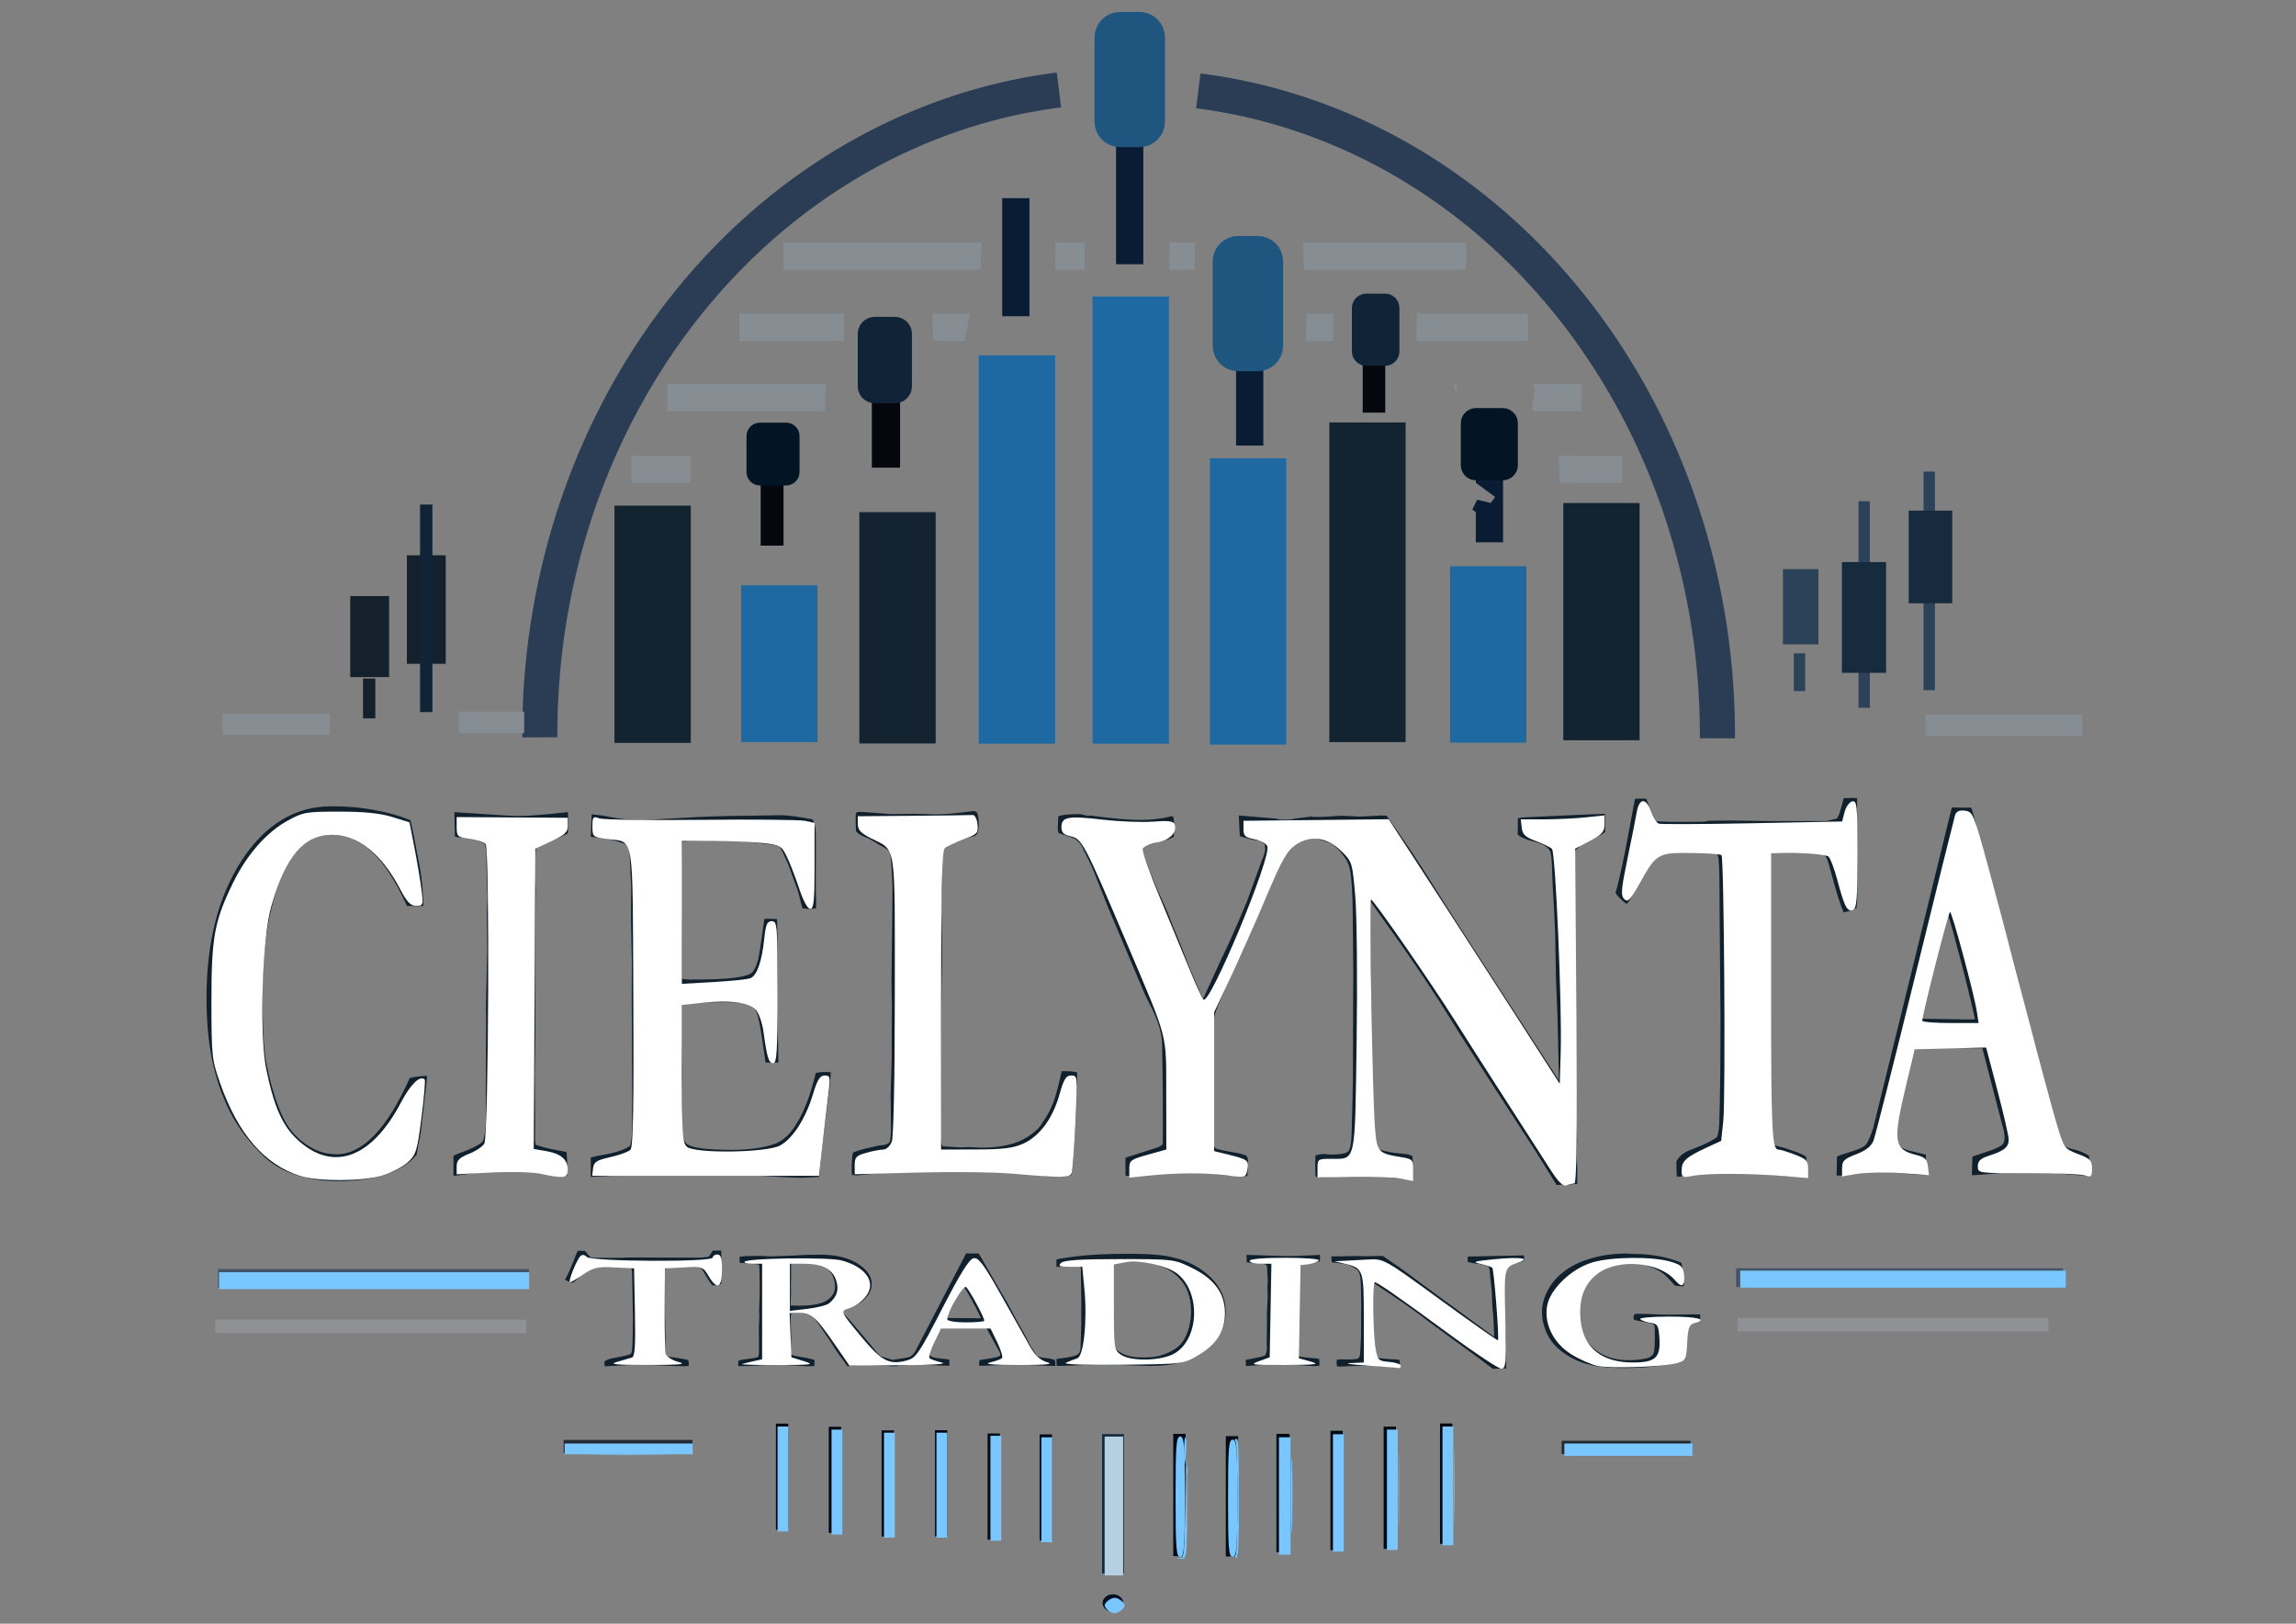 <?xml version="1.0" encoding="UTF-8" standalone="no"?>
<!-- Created with Inkscape (http://www.inkscape.org/) -->

<svg
   width="297mm"
   height="210mm"
   viewBox="0 0 297 210"
   version="1.1"
   id="svg1"
   sodipodi:docname="logofajne123.svg"
   xml:space="preserve"
   inkscape:version="1.3.2 (091e20e, 2023-11-25, custom)"
   xmlns:inkscape="http://www.inkscape.org/namespaces/inkscape"
   xmlns:sodipodi="http://sodipodi.sourceforge.net/DTD/sodipodi-0.dtd"
   xmlns="http://www.w3.org/2000/svg"
   xmlns:svg="http://www.w3.org/2000/svg"><rect x="0" y="0" width="297" height="210" fill="#808080" stroke="none"/><sodipodi:namedview
     id="namedview1"
     pagecolor="#ffffff"
     bordercolor="#000000"
     borderopacity="0.25"
     inkscape:showpageshadow="2"
     inkscape:pageopacity="0.0"
     inkscape:pagecheckerboard="0"
     inkscape:deskcolor="#d1d1d1"
     inkscape:document-units="mm"
     inkscape:lockguides="false"
     showguides="true"
     inkscape:zoom="0.93895903"
     inkscape:cx="523.98452"
     inkscape:cy="544.7522"
     inkscape:window-width="1366"
     inkscape:window-height="705"
     inkscape:window-x="-8"
     inkscape:window-y="-8"
     inkscape:window-maximized="1"
     inkscape:current-layer="svg1" /><defs
     id="defs1"><rect
       x="28.755"
       y="385.533"
       width="747.636"
       height="168.271"
       id="rect61" /></defs><g
     id="layer1"
     style="display:inline" /><g
     id="layer2"
     style="display:inline" /><g
     id="g1"
     transform="matrix(1.093,0,0,1.093,19.624,-21.016)"><path
       id="rect60-7-2"
       style="display:inline;fill:#868d93;stroke:#102337;stroke-width:0"
       d="m 209.954,103.789 h 18.518 v 2.537 h -18.518 z" /><path
       style="display:inline;fill:#0000ff;fill-opacity:0;stroke:#2b3d55;stroke-width:4.156;stroke-linejoin:miter;stroke-dasharray:none;stroke-opacity:1"
       id="path7"
       d="M 45.932,106.479 A 76.748,69.296 90 0 1 107.372,29.872" /><path
       id="rect9-7-7"
       style="display:inline;fill:#20557f;fill-opacity:1;stroke:#0a1c34;stroke-width:3.07;stroke-linejoin:miter;stroke-dasharray:none;stroke-opacity:1"
       d="m 129.869,59.513 v 4.621 c 0.052,0.038 0.105,0.077 0.157,0.115 v -4.736 z m 0,8.086 v 2.815 h 0.157 v -2.697 c -0.052,-0.039 -0.104,-0.079 -0.157,-0.118 z" /><path
       id="rect9-7-7-6-0"
       style="display:inline;fill:#031425;fill-opacity:1;stroke:#04070d;stroke-width:2.413;stroke-linejoin:miter;stroke-dasharray:none;stroke-opacity:1"
       d="m 144.528,62.689 v 1.762 c 0.085,0.014 0.169,0.029 0.253,0.044 v -1.806 z m 0,3.084 v 1.074 h 0.253 v -1.029 c -0.085,-0.015 -0.169,-0.03 -0.253,-0.045 z" /><path
       id="rect12-9"
       style="display:inline;fill:#1e69a2;stroke:#1e69a2;stroke-width:2.905"
       d="m 126.698,74.913 h 6.126 v 30.972 h -6.126 z" /><path
       id="rect60-7"
       style="display:inline;fill:#868d93;stroke:#102337;stroke-width:0"
       d="m 36.33,103.438 h 7.753 v 2.537 h -7.753 z" /><path
       style="display:inline;fill:#0000ff;fill-opacity:0;stroke:#2b3d55;stroke-width:4.156;stroke-linejoin:miter;stroke-dasharray:none;stroke-opacity:1"
       id="path7-1"
       d="M 185.302,106.588 A 69.296,76.748 1.4036832e-6 0 0 123.862,29.981" /><path
       id="rect8-5"
       style="display:inline;fill:#1f567f;stroke:#1f567f;stroke-width:3.392"
       d="m 128.576,48.849 h 2.316 c 0.728,0 1.314,0.586 1.314,1.314 v 9.978 c 0,0.728 -0.586,1.314 -1.314,1.314 h -2.316 c -0.728,0 -1.314,-0.586 -1.314,-1.314 v -9.978 c 0,-0.728 0.586,-1.314 1.314,-1.314 z" /><path
       id="rect9"
       style="display:inline;fill:#20557f;fill-opacity:1;stroke:#0a1c34;stroke-width:3.101;stroke-linejoin:miter;stroke-dasharray:none;stroke-opacity:1"
       d="m 115.679,35.118 v 5.861 c 0.042,0.048 0.084,0.097 0.126,0.146 v -6.007 z m 0,10.256 v 3.57 h 0.126 v -3.42 c -0.042,-0.049 -0.084,-0.1 -0.126,-0.15 z" /><path
       id="rect9-7"
       style="display:inline;fill:#20557f;fill-opacity:1;stroke:#0a1c34;stroke-width:3.07;stroke-linejoin:miter;stroke-dasharray:none;stroke-opacity:1"
       d="m 102.191,44.209 v 4.621 c 0.052,0.038 0.105,0.077 0.157,0.115 v -4.736 z m 0,8.086 v 2.815 h 0.157 v -2.697 c -0.052,-0.039 -0.104,-0.079 -0.157,-0.118 z" /><path
       id="rect8"
       style="display:inline;fill:#1f567f;stroke:#1f567f;stroke-width:3.392"
       d="m 114.594,22.337 h 2.316 c 0.728,0 1.314,0.586 1.314,1.314 v 9.978 c 0,0.728 -0.586,1.314 -1.314,1.314 h -2.316 c -0.728,0 -1.314,-0.586 -1.314,-1.314 v -9.978 c 0,-0.728 0.586,-1.314 1.314,-1.314 z" /><path
       id="rect9-7-7-6-0-2"
       style="display:inline;fill:#031425;fill-opacity:1;stroke:#04070d;stroke-width:3.039;stroke-linejoin:miter;stroke-dasharray:none;stroke-opacity:1"
       d="m 86.746,67.497 v 2.353 c 0.101,0.019 0.201,0.039 0.301,0.059 V 67.497 Z m 0,4.117 v 1.433 h 0.301 v -1.373 c -0.101,-0.02 -0.201,-0.04 -0.301,-0.06 z" /><path
       id="rect12-1"
       style="display:inline;fill:#132330;stroke:#132330;stroke-width:2.65"
       d="M 85.072,81.152 H 91.454 V 105.878 H 85.072 Z" /><path
       id="rect12-35"
       style="display:inline;fill:#132330;stroke:#132330;stroke-width:3.044"
       d="m 140.89,70.737 h 5.988 v 34.781 h -5.988 z" /><path
       id="rect12-6"
       style="display:inline;fill:#1e69a2;stroke:#1e69a2;stroke-width:2.347"
       d="m 154.832,87.405 h 6.684 v 18.527 h -6.684 z" /><path
       id="rect10"
       style="display:inline;fill:#1e69a2;stroke:#1e69a2;stroke-width:3.209"
       d="m 112.957,55.915 h 5.823 v 49.709 h -5.823 z" /><path
       id="rect12"
       style="display:inline;fill:#1e69a2;stroke:#1e69a2;stroke-width:3.298"
       d="m 99.533,62.925 h 5.733 v 42.654 h -5.733 z" /><path
       id="rect12-2"
       style="display:inline;fill:#132330;stroke:#132330;stroke-width:2.679"
       d="m 168.399,80.091 h 6.353 v 25.394 h -6.353 z" /><path
       id="rect57-4-9-5"
       style="display:inline;fill:#14202c;stroke:#102337;stroke-width:0"
       d="m 30.2,84.936 h 4.598 v 12.84 h -4.598 z" /><path
       id="rect57-4-9-5-9-3"
       style="display:inline;fill:#2c4259;stroke:#102337;stroke-width:0"
       d="m 209.697,75.025 h 1.346 v 25.873 h -1.346 z" /><path
       id="rect9-7-7-6"
       style="display:inline;fill:#20557f;fill-opacity:1;stroke:#0a1c34;stroke-width:3.07;stroke-linejoin:miter;stroke-dasharray:none;stroke-opacity:1"
       d="m 158.243,70.963 v 4.621 c 0.052,0.038 0.105,0.077 0.157,0.115 v -4.736 z m 0,8.086 v 2.815 h 0.157 V 79.168 c -0.052,-0.039 -0.104,-0.079 -0.157,-0.118 z" /><path
       id="rect8-5-4-4-6"
       style="display:inline;fill:#102337;stroke:#102337;stroke-width:2.406"
       d="m 85.578,57.921 h 2.377 c 0.451,0 0.815,0.363 0.815,0.815 v 6.191 c 0,0.451 -0.363,0.815 -0.815,0.815 h -2.377 c -0.451,0 -0.815,-0.363 -0.815,-0.815 v -6.191 c 0,-0.451 0.363,-0.815 0.815,-0.815 z" /><path
       id="rect9-7-7-6-0-2-3"
       style="display:inline;fill:#031425;fill-opacity:1;stroke:#04070d;stroke-width:2.516;stroke-linejoin:miter;stroke-dasharray:none;stroke-opacity:1"
       d="m 73.329,76.461 v 2.574 c 0.063,0.021 0.126,0.043 0.189,0.064 v -2.638 z m 0,4.505 v 1.568 h 0.189 V 81.031 c -0.063,-0.022 -0.126,-0.044 -0.189,-0.066 z" /><path
       id="rect8-5-4-0"
       style="display:inline;fill:#031425;stroke:#031425;stroke-width:2.05"
       d="m 71.981,70.263 h 3.102 c 0.311,0 0.561,0.25 0.561,0.561 v 4.263 c 0,0.311 -0.25,0.561 -0.561,0.561 h -3.102 c -0.311,0 -0.561,-0.25 -0.561,-0.561 v -4.263 c 0,-0.311 0.25,-0.561 0.561,-0.561 z" /><path
       id="rect12-3"
       style="display:inline;fill:#1e69a2;stroke:#1e69a2;stroke-width:2.224"
       d="m 70.877,89.601 h 6.808 v 16.329 h -6.808 z" /><path
       id="rect12-7"
       style="display:inline;fill:#132330;stroke:#132330;stroke-width:2.679"
       d="m 56.109,80.403 h 6.353 v 25.394 h -6.353 z" /><path
       id="rect8-5-4"
       style="display:inline;fill:#031425;stroke:#031425;stroke-width:2.276"
       d="m 156.725,68.656 h 3.167 c 0.362,0 0.653,0.291 0.653,0.653 v 4.962 c 0,0.362 -0.291,0.653 -0.653,0.653 h -3.167 c -0.362,0 -0.653,-0.291 -0.653,-0.653 v -4.962 c 0,-0.362 0.291,-0.653 0.653,-0.653 z" /><path
       id="rect57"
       style="display:inline;fill:#102337;stroke:#102337;stroke-width:0"
       d="m 31.761,78.931 h 1.458 v 24.558 h -1.458 z" /><path
       id="rect57-4-9"
       style="display:inline;fill:#14202c;stroke:#102337;stroke-width:0"
       d="m 23.494,89.761 h 4.598 v 9.588 h -4.598 z" /><path
       id="rect57-4-9-5-9-3-9-4"
       style="display:inline;fill:#2c4259;stroke:#102337;stroke-width:0"
       d="m 193.057,86.575 h 4.2 v 8.904 h -4.2 z" /><path
       id="rect8-5-4-4"
       style="display:inline;fill:#102337;stroke:#102337;stroke-width:2.065"
       d="m 143.748,55.004 h 2.213 c 0.374,0 0.675,0.301 0.675,0.675 v 5.129 c 0,0.374 -0.301,0.675 -0.675,0.675 h -2.213 c -0.374,0 -0.675,-0.301 -0.675,-0.675 V 55.679 c 0,-0.374 0.301,-0.675 0.675,-0.675 z" /><path
       id="rect57-4"
       style="display:inline;fill:#14202c;stroke:#102337;stroke-width:0"
       d="m 25.008,99.522 h 1.458 v 4.71 H 25.008 Z" /><path
       id="rect58"
       style="display:inline;fill:#102337;stroke:#102337;stroke-width:0"
       d="m 32.602,95.639 h 0.785 v 0.056 h -0.785 z" /><path
       id="rect60"
       style="display:inline;fill:#868d93;stroke:#102337;stroke-width:0"
       d="M 8.383,103.66 H 21.07 v 2.537 H 8.383 Z" /><path
       id="rect57-4-9-5-9-3-9"
       style="display:inline;fill:#2c4259;stroke:#102337;stroke-width:0"
       d="m 194.34,96.536 h 1.346 v 4.464 h -1.346 z" /><path
       id="path67"
       style="fill:#031024;stroke:#102337;stroke-width:0"
       d="m 113.877,209.945 a 1.222,1.034 0 0 1 -1.331,-0.928 1.222,1.034 0 0 1 1.092,-1.129 1.222,1.034 0 0 1 1.339,0.92 1.222,1.034 0 0 1 -1.082,1.136 z" /><path
       id="rect57-4-9-5-9"
       style="display:inline;fill:#2c4259;stroke:#102337;stroke-width:0"
       d="m 201.994,78.536 h 1.346 v 24.446 h -1.346 z" /><path
       id="rect57-4-9-5-9-3-9-4-8"
       style="display:inline;fill:#172b3f;stroke:#102337;stroke-width:0"
       d="m 200.033,85.737 h 5.231 v 13.107 h -5.231 z" /><path
       id="rect59"
       style="display:inline;fill:#102337;stroke:#102337;stroke-width:0"
       d="m 32.546,94.911 h 0.785 v 0.168 h -0.785 z" /><path
       id="rect66-4-6"
       style="fill:#040914;stroke:#102337;stroke-width:0"
       d="m 152.471,187.669 h 1.458 v 14.241 h -1.458 z" /><path
       id="rect66-4-0"
       style="fill:#040914;stroke:#102337;stroke-width:0"
       d="m 145.799,188.037 h 1.458 v 14.466 h -1.458 z" /><path
       id="rect66-4-9-5"
       style="fill:#040914;stroke:#102337;stroke-width:0"
       d="m 92.7,188.461 h 1.458 v 12.559 h -1.458 z" /><path
       id="rect65-4"
       style="fill:#232a34;stroke:#102337;stroke-width:0"
       d="m 166.865,189.715 h 15.251 v 1.57 h -15.251 z" /><path
       id="rect66-4-9-2"
       style="fill:#040914;stroke:#102337;stroke-width:0"
       d="m 80.129,188.058 h 1.458 v 12.559 h -1.458 z" /><path
       id="rect57-4-9-5-9-3-9-4-8-7"
       style="display:inline;fill:#172b3f;stroke:#102337;stroke-width:0"
       d="m 207.94,79.649 h 5.152 v 10.966 h -5.152 z" /><path
       d="m 43.196,195.139 h 0.73 q 0.082,0.13 0.118,0.188 0.33,0.565 0.506,0.742 0.153,0.047 1.613,0.047 0.907,0 1.613,-0.012 l 0.235,-0.035 1.425,-0.012 2.661,0.024 h 3.638 l 0.695,-0.106 q 0.153,-0.106 0.33,-0.565 0.047,-0.106 0.13,-0.294 l 0.518,-0.012 q 0.118,0 0.353,0.012 0.012,0.812 0.012,2.449 l 0.012,1.048 -0.012,0.6 q 0,0.306 -0.047,0.53 -0.483,0.153 -0.848,0.188 -0.306,-0.459 -0.671,-1.33 -0.353,-0.871 -0.447,-0.965 -0.141,-0.153 -0.33,-0.2 -0.283,-0.059 -2.496,-0.059 -0.33,0 -0.824,0.047 -0.071,0.459 -0.071,0.753 l 0.012,1.578 v 3.461 l 0.047,3.732 -0.012,1.531 q 0,0.812 0.141,1.224 0.188,0.082 0.695,0.153 0.094,0.012 0.871,0.188 0.353,0.082 0.624,0.188 0.059,0.424 0.059,0.518 0,0.106 -0.035,0.306 -0.259,0.012 -0.424,0.012 -1.213,0 -2.06,-0.082 -0.848,-0.094 -3.073,-0.094 -0.353,0 -2.072,0.141 -0.671,0.047 -0.871,0.047 -0.012,-0.177 -0.024,-0.271 l -0.012,-0.271 v -0.094 q 0.259,-0.341 0.977,-0.506 1.224,-0.294 1.695,-0.53 0.118,-0.224 0.141,-0.589 0.082,-1.413 0.082,-4.497 l -0.059,-4.45 q 0,-1.837 -0.071,-2.225 -0.024,-0.106 -0.082,-0.153 -0.059,-0.059 -0.165,-0.071 -0.365,-0.047 -2.378,-0.047 -1.107,0 -1.483,0.212 -0.506,0.294 -1.519,1.601 -0.294,0.377 -0.436,0.377 -0.542,-0.283 -0.695,-0.459 0.365,-0.765 1.013,-3.061 0.188,-0.671 0.271,-0.907 z m 16.306,15.176 q 0.306,-0.165 0.907,-0.235 0.6,-0.082 1.083,-0.259 0.059,-0.235 0.071,-0.341 0.024,-0.165 0.024,-1.13 l -0.012,-2.625 0.047,-1.413 -0.024,-1.095 0.024,-0.636 q 0.035,-1.283 0.035,-2.402 0,-2.449 -0.059,-3.132 l -0.695,-0.141 q -0.954,-0.059 -1.272,-0.118 l -0.024,-0.706 0.047,-0.13 q 0.589,-0.094 1.083,-0.094 0.271,0 1.095,-0.012 0.848,0.071 0.918,0.071 l 0.624,-0.035 1.472,-0.071 q 1.377,-0.141 2.908,-0.141 2.414,0 3.838,1.236 1.425,1.224 1.425,2.814 0,1.189 -0.777,2.166 -0.765,0.965 -2.366,1.46 0.141,0.247 0.377,0.577 0.494,0.706 0.801,1.201 l 1.884,3.049 q 0.706,1.213 0.918,1.425 0.224,0.2 0.907,0.447 0.53,0.2 0.812,0.4 0.071,0.2 0.071,0.353 0,0.106 -0.012,0.271 h -0.318 l -0.235,0.012 -0.612,-0.082 h -0.483 q -0.377,-0.059 -0.93,-0.059 l -1.177,-0.012 q -0.13,0 -0.824,0.082 -0.318,0.035 -0.506,0.059 l -0.4,-0.777 q -0.494,-0.883 -0.695,-1.319 -0.518,-1.142 -1.778,-3.638 -0.589,-1.154 -0.824,-1.307 -0.353,-0.247 -1.213,-0.247 -0.235,0 -0.801,0.024 -0.035,0.341 -0.035,0.812 l 0.047,2.614 -0.059,2.213 q 0.33,0.2 0.859,0.306 0.918,0.188 1.578,0.447 0,0.577 -0.047,0.871 -0.224,-0.012 -0.283,-0.012 l -0.483,0.024 q -2.531,-0.224 -3.002,-0.224 -0.306,0 -0.436,0.012 l -1.625,0.106 q -0.742,0.082 -1.354,0.082 h -0.506 q -0.024,-0.294 -0.024,-0.377 0,-0.13 0.035,-0.365 z m 5.298,-7.617 q 0.565,0.024 0.824,0.024 2.001,0 2.837,-0.718 0.836,-0.718 0.836,-1.919 0,-0.742 -0.212,-1.389 -0.2,-0.659 -0.506,-0.977 -0.436,-0.459 -1.142,-0.695 -0.518,-0.177 -1.66,-0.177 -0.542,0 -0.93,0.059 l -0.012,0.224 0.012,1.589 -0.024,0.965 0.012,1.283 q -0.024,0.542 -0.035,1.401 z m 10.231,8.336 0.024,-0.801 q 0.224,-0.071 0.789,-0.177 0.907,-0.177 1.095,-0.318 0.2,-0.141 0.483,-0.683 l 2.378,-6.228 2.79,-7.323 q 0.389,0.012 0.742,0.012 h 0.53 l 0.106,0.212 2.049,4.851 q 0.695,1.542 1.248,3.002 0.553,1.448 0.954,2.366 0.235,0.553 0.648,1.66 0.212,0.6 0.648,1.507 0.235,0.494 0.353,0.577 0.212,0.177 0.683,0.235 0.483,0.059 1.036,0.271 0.059,0.389 0.059,0.577 0,0.082 -0.012,0.259 -0.871,0 -1.919,-0.082 -1.048,-0.082 -1.884,-0.082 -0.93,0 -1.342,0.024 l -2.001,0.106 -0.577,0.024 q 0,-0.412 0.035,-0.789 l 1.307,-0.283 q 0.589,-0.153 0.683,-0.235 0.118,-0.118 0.118,-0.271 0,-0.153 -0.059,-0.318 l -0.471,-1.154 -0.93,-2.308 -4.497,-0.012 q -0.247,0.565 -1.024,2.767 -0.224,0.624 -0.224,0.848 0,0.306 0.165,0.436 0.271,0.224 1.036,0.318 0.106,0.024 0.836,0.13 0.012,0.424 0.012,0.589 0,0.13 -0.024,0.271 -0.73,0 -3.485,-0.2 l -0.483,0.082 q -0.871,0.141 -1.66,0.141 z m 5.533,-6.617 q 2.755,0.035 3.249,0.035 l 0.294,-0.012 q -0.353,-1.048 -0.918,-2.437 -0.565,-1.401 -0.918,-2.131 z m 11.196,5.663 q 0.177,-0.047 0.73,-0.141 1.095,-0.188 1.436,-0.506 0.212,-0.2 0.271,-0.765 0.012,-0.141 0.082,-3.591 l -0.012,-1.295 0.012,-1.566 -0.047,-4.015 0.012,-0.471 q 0,-0.306 -0.165,-0.471 -0.082,-0.082 -0.459,-0.082 -0.306,0 -0.706,0.071 -0.518,0.024 -0.93,0.094 -0.071,0.012 -0.224,0.035 l -0.012,-1.036 q 0.695,-0.224 1.99,-0.436 2.143,-0.353 5.274,-0.353 2.614,0 3.826,0.294 1.837,0.459 2.99,1.366 1.542,1.213 2.308,2.814 0.777,1.589 0.777,3.473 0,2.378 -1.036,4.085 -1.036,1.695 -2.979,2.72 -1.366,0.73 -3.709,0.73 l -2.414,-0.106 -0.706,-0.035 -0.954,0.024 -0.283,-0.024 -0.989,0.024 -1.307,-0.012 q -0.071,0 -1.201,0.082 -0.377,0.024 -0.989,0.035 -0.377,0 -0.565,0.012 -0.024,-0.259 -0.024,-0.954 z m 5.71,-13.116 q -0.035,0.365 -0.035,0.518 l 0.035,2.001 -0.024,1.742 q 0.035,0.848 0.035,1.483 l -0.012,1.118 0.024,1.872 -0.024,1.154 q 0,1.613 0.6,2.19 0.871,0.824 2.402,0.824 1.166,0 1.719,-0.224 1.154,-0.447 1.825,-1.189 0.683,-0.742 1.036,-2.096 0.353,-1.366 0.353,-2.814 0,-2.378 -0.765,-3.885 -0.753,-1.507 -2.072,-2.26 -1.319,-0.765 -3.026,-0.765 -1.201,0 -2.072,0.33 z m 13.492,14.081 v -0.848 q 0.235,-0.071 0.777,-0.2 0.765,-0.188 1.142,-0.389 0.212,-0.365 0.212,-1.013 l -0.012,-1.389 0.024,-2.684 -0.012,-0.636 q 0.082,-2.331 0.082,-2.402 l -0.024,-1.566 0.035,-0.636 -0.059,-1.342 -0.012,-0.506 q -0.012,-0.118 -0.082,-0.377 -0.483,-0.224 -1.566,-0.283 -0.259,-0.012 -0.412,-0.035 l -0.035,-1.036 3.367,0.141 q 0.624,0.024 0.777,0.024 0.695,0 2.225,-0.094 0.859,-0.059 1.083,-0.071 0.012,0.224 0.012,0.377 0,0.2 -0.024,0.518 -0.471,0.165 -1.083,0.318 -0.6,0.141 -0.989,0.294 -0.071,0.306 -0.071,0.883 0,0.506 0.035,0.824 -0.035,1.99 -0.035,3.061 l 0.012,3.108 -0.035,1.578 0.024,2.355 -0.012,0.447 q 0,0.094 0.047,0.271 0.718,0.153 1.307,0.212 0.106,0.012 0.718,0.094 0.047,0.353 0.047,0.589 0,0.13 -0.012,0.4 -0.153,0 -0.235,0.012 -0.377,0.024 -0.436,0.024 -0.082,0 -0.306,-0.035 -0.165,-0.024 -1.566,-0.165 l -2.084,-0.024 q -0.624,0 -1.813,0.118 -0.777,0.071 -1.013,0.082 z m 8.712,-14.316 -0.047,-0.824 h 1.001 l 0.341,-0.012 q 0.706,-0.035 0.977,-0.035 0.141,0 0.824,0.024 0.153,0.012 0.259,0.012 0.106,0 0.742,-0.024 0.636,-0.024 0.718,-0.024 0.13,0 0.365,0.012 1.813,1.648 2.955,2.837 1.142,1.189 8.336,8.324 v -0.294 l -0.047,-1.366 q -0.035,-1.201 -0.094,-1.896 -0.059,-0.706 -0.071,-1.672 -0.012,-0.977 -0.082,-1.766 -0.141,-1.542 -0.141,-1.778 -0.012,-0.765 -0.165,-0.93 -0.247,-0.259 -1.13,-0.389 -0.648,-0.106 -0.965,-0.271 l 0.012,-0.695 0.306,-0.035 2.319,-0.071 2.59,-0.071 q 0.259,-0.012 0.494,-0.012 l 0.012,0.765 q -0.271,0.141 -0.553,0.212 -0.753,0.177 -0.871,0.247 -0.6,0.341 -0.648,0.412 -0.106,0.141 -0.106,0.436 0,0.071 0.024,0.494 0.012,0.212 0.012,0.989 0.012,1.707 0.094,2.696 0.024,0.318 0.035,0.718 l 0.13,4.132 q 0.012,0.436 0.012,0.612 v 1.448 l 0.035,0.612 -0.035,0.636 q 0.047,0.483 0.047,0.577 v 0.624 l -1.354,0.047 -1.401,-1.448 -2.861,-2.837 -2.001,-2.001 -1.472,-1.507 q -1.436,-1.413 -2.614,-2.484 l -1.919,-1.731 0.106,4.38 q 0.012,0.4 0.012,0.824 l -0.012,0.836 0.071,1.542 q 0.035,0.965 0.13,2.096 0.024,0.306 0.059,0.436 0.035,0.118 0.141,0.353 0.459,0.165 2.001,0.247 0.106,0.024 0.306,0.082 l 0.047,0.954 -0.459,0.012 q -0.377,0 -2.378,-0.177 -1.872,0.024 -2.496,0.071 -0.624,0.047 -0.683,0.047 -0.141,0 -0.389,-0.047 -0.024,-0.271 -0.024,-0.471 0,-0.13 0.012,-0.424 0.33,-0.059 0.542,-0.059 0.071,0 0.459,0.024 0.989,0 1.166,-0.141 0.188,-0.153 0.212,-0.801 0.082,-1.872 0.082,-2.284 v -0.648 l 0.024,-3.826 -0.035,-2.39 q -0.012,-1.366 -0.177,-1.896 -0.071,-0.271 -0.271,-0.471 -0.412,-0.424 -0.918,-0.636 -0.306,-0.13 -1.589,-0.33 z m 35.45,0.059 q 0.082,0.341 0.188,1.354 0.106,1.001 0.106,1.46 0,0.177 -0.082,0.436 -0.506,-0.012 -0.859,-0.094 -0.895,-1.377 -1.26,-1.731 -0.683,-0.659 -1.754,-1.118 -0.789,-0.341 -1.813,-0.341 -1.966,0 -3.461,1.766 -1.495,1.766 -1.495,5.251 0,1.637 0.577,3.179 0.589,1.542 1.754,2.425 1.166,0.871 2.743,0.871 0.765,0 1.625,-0.2 0.436,-0.094 0.706,-0.377 0.188,-0.188 0.247,-0.565 0.094,-0.683 0.094,-1.943 0,-1.224 -0.035,-1.684 -0.082,-0.177 -0.165,-0.224 -0.071,-0.059 -0.471,-0.177 l -1.048,-0.283 q -0.341,-0.082 -0.424,-0.2 -0.024,-0.153 -0.024,-0.224 0,-0.165 0.082,-0.459 0.212,-0.071 0.294,-0.071 1.283,0 2.225,0.094 0.33,0.024 0.718,0.024 l 1.86,-0.024 0.789,-0.024 q 0.141,-0.012 0.789,0.024 0.012,0.306 0.012,0.518 0,0.13 -0.082,0.294 -0.2,0.118 -0.683,0.294 -0.483,0.177 -0.542,0.235 -0.094,0.094 -0.13,0.294 -0.035,0.2 -0.035,1.401 0,1.389 -0.012,1.66 -0.047,0.871 -0.047,0.989 0,0.436 -0.118,0.542 -0.33,0.33 -2.049,0.753 -1.707,0.412 -3.979,0.412 -1.589,0 -2.767,-0.247 -1.166,-0.259 -1.99,-0.753 -1.107,-0.659 -1.896,-1.601 -0.789,-0.942 -1.177,-2.037 -0.542,-1.554 -0.542,-3.096 0,-1.731 0.801,-3.508 0.589,-1.283 1.648,-2.308 1.071,-1.036 2.673,-1.648 1.601,-0.612 3.485,-0.612 0.235,0 0.765,0.059 1.436,0 2.684,0.365 1.248,0.353 2.072,0.848 z"
       id="text63"
       style="font-weight:bold;font-size:24.112px;line-height:0;font-family:Garamond;-inkscape-font-specification:'Garamond Bold';fill:#10202c;stroke:#102337;stroke-width:0"
       transform="scale(1.167,0.857)"
       aria-label="TRADING&#10;" /><path
       id="rect66"
       style="fill:#122b41;stroke:#102337;stroke-width:0"
       d="m 112.479,188.925 h 2.579 v 16.484 h -2.579 z" /><path
       id="rect65"
       style="fill:#232a34;stroke:#102337;stroke-width:0"
       d="m 48.75,189.61 h 15.251 v 1.57 H 48.75 Z" /><path
       id="rect66-4"
       style="fill:#040914;stroke:#102337;stroke-width:0"
       d="m 105.089,188.959 h 1.458 v 12.559 h -1.458 z" /><path
       id="rect66-4-5"
       style="fill:#040914;stroke:#102337;stroke-width:0"
       d="m 120.901,188.896 h 1.458 v 14.466 h -1.458 z" /><path
       id="rect66-4-9"
       style="fill:#040914;stroke:#102337;stroke-width:0"
       d="m 98.926,188.853 h 1.458 v 12.559 h -1.458 z" /><path
       id="rect66-4-9-8"
       style="fill:#040914;stroke:#102337;stroke-width:0"
       d="m 86.383,188.486 h 1.458 v 12.559 h -1.458 z" /><path
       id="rect66-4-7"
       style="fill:#040914;stroke:#102337;stroke-width:0"
       d="m 127.118,189.166 h 1.458 v 14.241 h -1.458 z" /><path
       style="font-weight:bold;font-size:54.238px;font-family:Garamond;-inkscape-font-specification:'Garamond Bold';fill:#10202c;stroke:#102337;stroke-width:0"
       d="m 38.174,93.252 q 0.344,0.795 1.404,4.529 0.477,1.695 0.503,3.602 H 37.671 Q 35.129,97.781 32.427,96.218 29.726,94.629 26.389,94.629 q -4.105,0 -6.621,3.204 -3.416,4.343 -3.416,12.103 0,4.502 0.583,6.409 0.953,3.099 2.41,5.058 1.112,1.483 2.913,2.357 2.331,1.192 4.979,1.192 2.913,0 5.614,-1.801 2.728,-1.827 5.217,-5.429 0.98,-0.185 2.569,-0.212 -0.106,1.006 -0.344,2.092 -0.079,0.424 -0.609,3.363 l -0.238,0.794 -0.371,1.245 q -1.615,1.245 -4.555,1.88 -2.913,0.609 -7.177,0.609 -3.257,0 -6.171,-0.609 -2.887,-0.609 -4.952,-1.933 -3.019,-1.907 -4.741,-4.131 -1.721,-2.225 -2.569,-4.846 -0.821,-2.622 -0.821,-5.879 0,-7.892 5.191,-13.03 5.217,-5.138 13.295,-5.138 3.284,0 6.171,0.344 2.913,0.318 5.429,0.98 z m 6.356,33.74 v -1.907 q 0.53,-0.159 1.748,-0.45 1.721,-0.424 2.569,-0.874 0.477,-0.821 0.477,-2.278 l -0.026,-3.125 0.053,-6.038 -0.026,-1.43 q 0.185,-5.244 0.185,-5.403 l -0.053,-3.522 0.079,-1.43 -0.132,-3.019 -0.026,-1.139 q -0.026,-0.265 -0.185,-0.847 -1.086,-0.503 -3.522,-0.636 -0.583,-0.026 -0.927,-0.079 l -0.079,-2.331 7.574,0.318 q 1.404,0.053 1.748,0.053 1.563,0 5.005,-0.212 1.933,-0.132 2.436,-0.159 0.026,0.503 0.026,0.847 0,0.45 -0.053,1.165 -1.059,0.371 -2.436,0.715 -1.351,0.318 -2.225,0.662 -0.159,0.689 -0.159,1.986 0,1.139 0.079,1.854 -0.079,4.476 -0.079,6.886 l 0.026,6.992 -0.079,3.549 0.053,5.297 -0.026,1.006 q 0,0.212 0.106,0.609 1.615,0.344 2.94,0.477 0.238,0.026 1.615,0.212 0.106,0.794 0.106,1.324 0,0.291 -0.026,0.9 -0.344,0 -0.53,0.026 -0.847,0.053 -0.98,0.053 -0.185,0 -0.689,-0.079 -0.371,-0.053 -3.522,-0.371 l -4.688,-0.053 q -1.404,0 -4.078,0.265 -1.748,0.159 -2.278,0.185 z M 64.922,92.696 q 1.51,0.079 2.622,0.238 2.092,0.291 4.846,0.291 0.953,0 4.899,-0.159 5.906,-0.238 10.673,-0.238 l 4.794,-0.053 q 1.615,0 4.767,0.397 0.477,0.53 0.477,1.43 v 5.456 l 0.053,1.086 q 0,0.159 -0.026,0.477 l -1.086,0.053 q -0.212,0 -0.9,-0.053 -0.238,-0.53 -0.636,-1.563 l -1.059,-1.88 q -0.609,-1.192 -1.695,-2.436 -0.662,-0.185 -1.695,-0.212 -0.265,-0.026 -1.615,-0.132 -2.463,-0.212 -5.297,-0.212 -3.231,0 -5.773,0.106 -0.079,0.662 -0.079,5.217 l 0.053,4.449 v 3.337 q 0.662,0.08 1.139,0.08 4.741,0 6.753,-0.185 2.013,-0.185 2.489,-0.503 0.477,-0.344 0.847,-1.165 0.238,-0.583 0.927,-3.893 l 0.344,-0.026 1.536,0.026 q 0.106,2.357 0.106,3.575 0,2.781 -0.053,3.575 -0.026,0.794 -0.026,1.245 0,0.715 0.079,2.304 0.079,1.563 0.079,2.331 v 0.583 h -1.88 q -0.106,-0.424 -0.397,-1.748 -0.53,-2.463 -0.953,-3.072 -0.318,-0.477 -1.059,-0.715 -0.53,-0.185 -3.92,-0.185 -3.999,0 -6.012,0.212 -0.026,0.689 -0.026,0.9 0,3.152 0.106,5.244 l -0.053,5.72 q 0,1.006 0.715,1.377 1.086,0.556 6.647,0.556 3.681,0 6.25,-0.556 1.774,-0.397 3.125,-1.774 1.801,-1.774 2.993,-4.979 0.821,-0.079 1.351,-0.079 0.291,0 0.874,0.026 -0.079,0.662 -0.132,1.112 l -0.159,0.794 -0.98,5.005 -0.477,3.019 q -1.721,0.079 -2.728,0.079 -1.483,0 -7.919,-0.265 -4.529,-0.185 -10.911,-0.185 -3.178,0 -7.813,0.265 h -1.112 l -3.204,0.106 v -1.827 q 0.503,-0.132 2.013,-0.291 2.754,-0.318 3.814,-0.847 0.291,-0.768 0.291,-1.933 0,-0.45 -0.026,-1.536 l 0.026,-0.821 -0.079,-9.984 0.026,-2.993 -0.132,-4.237 0.026,-2.993 -0.238,-3.284 q 0,-0.132 -0.053,-0.53 -0.265,-0.291 -0.795,-0.371 -0.291,-0.053 -0.795,-0.159 -1.51,-0.318 -2.913,-0.371 -0.503,-0.026 -1.165,-0.106 z m 38.56,32.098 q 0.821,-0.238 2.304,-0.45 1.51,-0.238 1.774,-0.238 1.033,-0.026 1.377,-0.344 0.159,-0.636 0.159,-1.059 l -0.053,-3.39 0.159,-3.443 v -2.198 l 0.026,-2.595 -0.053,-2.754 0.106,-5.906 0.026,-2.675 v -0.371 q -0.185,-2.781 -0.371,-3.046 -0.159,-0.291 -1.51,-0.715 -0.132,-0.053 -1.006,-0.397 -0.662,-0.265 -1.192,-0.371 -0.927,-0.238 -1.298,-0.556 -0.053,-0.689 -0.053,-1.059 0,-0.212 0.026,-0.636 0.238,-0.132 0.503,-0.132 0.636,0 4.608,0.212 l 3.787,-0.026 2.807,0.053 q 1.827,0 4.688,-0.238 0.847,-0.079 0.98,-0.079 0.397,0 0.556,0.212 0.212,0.291 0.212,1.059 0,0.609 -0.291,0.927 -0.159,0.185 -1.165,0.318 l -3.284,0.768 q -0.132,0.053 -0.45,0.212 -0.106,0.185 -0.159,0.318 l -0.026,0.742 -0.08,1.668 v 0.477 l 0.026,0.291 q 0,0.132 -0.079,1.457 -0.026,0.344 -0.026,0.689 0,0.424 0.053,1.43 0.079,1.589 0.079,2.781 0,1.377 -0.079,3.152 -0.026,0.662 -0.026,1.721 l -0.106,12.553 q 0,0.795 0.265,1.033 l 2.516,0.106 1.563,-0.026 1.668,0.053 q 4.264,0 6.7,-0.98 1.827,-0.742 2.384,-1.483 0.9,-0.794 1.457,-1.721 0.583,-0.927 1.298,-3.072 h 0.847 q 0.636,0 1.43,0.106 v 0.742 q 0,1.907 -0.477,6.674 -0.185,1.907 -0.371,2.331 -0.609,0.106 -0.768,0.106 h -0.98 l -1.377,0.026 q -0.238,0 -3.152,-0.212 -0.53,-0.026 -5.058,-0.185 -4.529,-0.159 -8.872,-0.159 l -5.403,0.159 q -3.125,0.079 -5.853,0.291 h -0.397 q -0.159,0 -0.503,-0.026 -0.053,-0.291 -0.053,-0.503 0,-1.112 0.185,-1.615 z m 30.297,-31.913 q 0.715,-0.212 3.31,-0.212 l 0.265,0.053 q 0.662,0.106 0.927,0.106 l 0.265,-0.026 q 0.397,0.053 2.172,0.185 3.284,0.238 5.217,0.238 2.119,0 4.158,-0.291 0.291,-0.053 0.424,-0.053 l 0.212,0.026 q 0.132,0.344 0.132,0.53 l -0.026,1.377 q -0.609,0.238 -1.457,0.371 l -1.192,0.212 q -0.662,0.132 -1.774,0.291 l -0.159,0.106 -0.053,0.344 q 0.874,1.88 3.708,5.853 0.742,1.271 1.483,2.384 0.212,0.291 1.51,2.463 0.132,0.238 0.291,0.477 0.238,0.371 0.477,0.715 0.45,0.662 0.583,0.874 0.53,0.847 0.9,1.298 l 2.754,-3.867 q 1.351,-1.748 3.522,-5.085 l 0.106,-0.132 2.251,-3.999 q 0.53,-0.768 0.53,-1.139 0,-0.132 -0.08,-0.45 -0.397,-0.265 -0.662,-0.318 -0.106,-0.053 -1.112,-0.106 -0.556,-0.106 -1.059,-0.185 -0.503,-0.079 -0.821,-0.159 -0.053,-0.344 -0.159,-1.96 l 5.429,0.291 q 0.238,0.026 0.662,0.106 h 1.271 l 0.45,-0.026 q 0.847,-0.132 2.198,-0.212 0.397,-0.026 0.768,-0.079 l -0.026,1.986 -0.344,0.106 q -2.225,0.371 -3.046,0.98 -1.192,0.9 -3.204,4.343 l -3.443,5.164 q -3.099,4.211 -3.999,5.747 -0.238,0.371 -0.397,0.927 v 0.821 l -0.026,2.304 v 0.636 q -0.079,0.689 -0.079,1.43 l 0.106,6.78 q 0.106,0.212 0.291,0.291 0.371,0.106 1.695,0.265 2.542,0.265 2.834,0.45 0.212,0.132 0.212,0.53 0,0.238 -0.053,0.636 0,0.238 -0.026,0.742 l -3.046,-0.053 -2.834,-0.238 -1.96,-0.132 -2.94,0.106 h -2.198 q -0.371,-0.026 -1.192,0.106 -1.324,0.212 -1.986,0.212 l -1.827,-0.026 q -0.026,-0.556 -0.026,-0.847 0,-0.291 0.026,-0.874 l 4.873,-1.006 q 0.318,-0.106 0.609,-0.265 0.026,-1.218 0.026,-1.51 0,-4.052 -0.053,-5.509 -0.053,-1.483 -0.053,-1.721 v -0.609 q 0,-1.668 -1.748,-3.84 -0.742,-0.927 -0.927,-1.218 l -5.191,-7.892 -2.436,-3.92 q -0.132,-0.212 -1.642,-2.172 -0.477,-0.424 -0.927,-0.583 -0.265,-0.106 -2.41,-0.556 -0.132,-0.238 -0.132,-0.424 0,-0.159 0.026,-0.397 0.026,-0.265 0.053,-0.768 z m 36.812,1.907 -0.106,-1.854 h 2.251 l 0.768,-0.026 q 1.589,-0.079 2.198,-0.079 0.318,0 1.854,0.053 0.344,0.026 0.583,0.026 0.238,0 1.668,-0.053 1.43,-0.053 1.615,-0.053 0.291,0 0.821,0.026 4.078,3.708 6.647,6.383 2.569,2.675 18.75,18.724 v -0.662 l -0.106,-3.072 q -0.08,-2.701 -0.212,-4.264 -0.132,-1.589 -0.159,-3.761 -0.026,-2.198 -0.185,-3.973 -0.318,-3.469 -0.318,-3.999 -0.026,-1.721 -0.371,-2.092 -0.556,-0.583 -2.542,-0.874 -1.457,-0.238 -2.172,-0.609 l 0.026,-1.563 0.689,-0.079 5.217,-0.159 5.826,-0.159 q 0.583,-0.026 1.112,-0.026 l 0.026,1.721 q -0.609,0.318 -1.245,0.477 -1.695,0.397 -1.96,0.556 -1.351,0.768 -1.457,0.927 -0.238,0.318 -0.238,0.98 0,0.159 0.053,1.112 0.026,0.477 0.026,2.225 0.026,3.84 0.212,6.065 0.053,0.715 0.079,1.615 l 0.291,9.296 q 0.026,0.98 0.026,1.377 v 3.257 l 0.08,1.377 -0.08,1.43 q 0.106,1.086 0.106,1.298 v 1.404 l -3.046,0.106 -3.152,-3.257 -6.435,-6.383 -4.502,-4.502 -3.31,-3.39 q -3.231,-3.178 -5.879,-5.588 l -4.317,-3.893 0.238,9.852 q 0.026,0.9 0.026,1.854 l -0.026,1.88 0.159,3.469 q 0.08,2.172 0.291,4.714 0.053,0.689 0.132,0.98 0.08,0.265 0.318,0.794 1.033,0.371 4.502,0.556 0.238,0.053 0.689,0.185 l 0.106,2.145 -1.033,0.026 q -0.847,0 -5.35,-0.397 -4.211,0.053 -5.614,0.159 -1.404,0.106 -1.536,0.106 -0.318,0 -0.874,-0.106 -0.053,-0.609 -0.053,-1.059 0,-0.291 0.026,-0.953 0.742,-0.132 1.218,-0.132 0.159,0 1.033,0.053 2.225,0 2.622,-0.318 0.424,-0.344 0.477,-1.801 0.185,-4.211 0.185,-5.138 v -1.457 l 0.053,-8.607 -0.079,-5.376 q -0.026,-3.072 -0.397,-4.264 -0.159,-0.609 -0.609,-1.059 -0.927,-0.953 -2.066,-1.43 -0.689,-0.291 -3.575,-0.742 z m 48.306,-3.575 h 1.642 q 0.185,0.291 0.265,0.424 0.742,1.271 1.139,1.668 0.344,0.106 3.628,0.106 2.039,0 3.628,-0.026 l 0.53,-0.079 3.204,-0.026 5.985,0.053 h 8.183 l 1.563,-0.238 q 0.344,-0.238 0.742,-1.271 0.106,-0.238 0.291,-0.662 l 1.165,-0.026 q 0.265,0 0.794,0.026 0.026,1.827 0.026,5.509 l 0.026,2.357 -0.026,1.351 q 0,0.689 -0.106,1.192 -1.086,0.344 -1.907,0.424 -0.689,-1.033 -1.51,-2.993 -0.794,-1.96 -1.006,-2.172 -0.318,-0.344 -0.742,-0.45 -0.636,-0.132 -5.614,-0.132 -0.742,0 -1.854,0.106 -0.159,1.033 -0.159,1.695 l 0.026,3.549 v 7.786 l 0.106,8.395 -0.026,3.443 q 0,1.827 0.318,2.754 0.424,0.185 1.563,0.344 0.212,0.026 1.96,0.424 0.794,0.185 1.404,0.424 0.132,0.953 0.132,1.165 0,0.238 -0.08,0.689 -0.583,0.026 -0.953,0.026 -2.728,0 -4.635,-0.185 -1.907,-0.212 -6.912,-0.212 -0.794,0 -4.661,0.318 -1.51,0.106 -1.96,0.106 -0.026,-0.397 -0.053,-0.609 l -0.026,-0.609 v -0.212 q 0.583,-0.768 2.198,-1.139 2.754,-0.662 3.814,-1.192 0.265,-0.503 0.318,-1.324 0.185,-3.178 0.185,-10.117 l -0.132,-10.011 q 0,-4.131 -0.159,-5.005 -0.053,-0.238 -0.185,-0.344 -0.132,-0.132 -0.371,-0.159 -0.821,-0.106 -5.35,-0.106 -2.489,0 -3.337,0.477 -1.139,0.662 -3.416,3.602 -0.662,0.847 -0.98,0.847 -1.218,-0.636 -1.563,-1.033 0.821,-1.721 2.278,-6.886 0.424,-1.51 0.609,-2.039 z m 29.741,35.753 0.053,-1.801 q 0.503,-0.159 1.774,-0.397 2.039,-0.397 2.463,-0.715 0.45,-0.318 1.086,-1.536 l 5.35,-14.01 6.277,-16.473 q 0.874,0.026 1.668,0.026 h 1.192 l 0.238,0.477 4.608,10.911 q 1.563,3.469 2.807,6.753 1.245,3.257 2.145,5.323 0.53,1.245 1.457,3.734 0.477,1.351 1.457,3.39 0.53,1.112 0.794,1.298 0.477,0.397 1.536,0.53 1.086,0.132 2.331,0.609 0.132,0.874 0.132,1.298 0,0.185 -0.026,0.583 -1.96,0 -4.317,-0.185 -2.357,-0.185 -4.237,-0.185 -2.092,0 -3.019,0.053 l -4.502,0.238 -1.298,0.053 q 0,-0.927 0.08,-1.774 l 2.94,-0.636 q 1.324,-0.344 1.536,-0.53 0.265,-0.265 0.265,-0.609 0,-0.344 -0.132,-0.715 l -1.059,-2.595 -2.092,-5.191 -10.117,-0.026 q -0.556,1.271 -2.304,6.224 -0.503,1.404 -0.503,1.907 0,0.689 0.371,0.98 0.609,0.503 2.331,0.715 0.238,0.053 1.88,0.291 0.026,0.953 0.026,1.324 0,0.291 -0.053,0.609 -1.642,0 -7.839,-0.45 l -1.086,0.185 q -1.96,0.318 -3.734,0.318 z m 12.447,-14.884 q 6.197,0.079 7.309,0.079 l 0.662,-0.026 q -0.794,-2.357 -2.066,-5.482 -1.271,-3.152 -2.066,-4.793 z"
       id="text62"
       transform="scale(0.802,1.247)"
       aria-label="CIELYNTA" /><path
       id="rect66-4-9-4"
       style="fill:#040914;stroke:#102337;stroke-width:0"
       d="m 73.875,187.683 h 1.458 v 12.559 h -1.458 z" /><path
       id="rect66-4-4"
       style="fill:#040914;stroke:#102337;stroke-width:0"
       d="m 139.503,188.528 h 1.458 v 14.129 h -1.458 z" /><path
       id="rect66-4-8"
       style="fill:#040914;stroke:#102337;stroke-width:0"
       d="m 133.109,188.896 h 1.57 v 14.017 h -1.57 z" /><path
       id="rect51"
       style="fill:#868d93;fill-opacity:1;stroke:#868d93;stroke-width:0.216;stroke-linejoin:miter;stroke-miterlimit:4;stroke-dasharray:none;stroke-opacity:1"
       d="m 74.884,48.029 v 3.018 h 23.092 c 0.033,-1.007 0.077,-2.013 0.148,-3.018 z m 32.177,0 v 0.599 c -0.006,0.775 0.014,1.551 -0.016,2.325 -0.002,0.031 -0.004,0.062 -0.005,0.094 h 3.263 c 0.001,-0.605 0.001,-1.21 0.005,-1.815 0.002,-0.401 0.006,-0.802 0.009,-1.203 z m 13.519,0 c -0.015,0.504 -0.027,1.009 -0.036,1.513 -0.008,0.502 -0.009,1.004 -0.013,1.505 h 2.787 c 0.009,-0.146 0.017,-0.291 0.027,-0.437 0.029,-0.639 0.005,-1.278 0.013,-1.918 v -0.664 z m 15.795,0 c 0.006,0.248 0.011,0.496 0.019,0.744 0.025,0.758 0.047,1.516 0.066,2.274 h 18.998 v -3.018 z" /><path
       id="rect51-8"
       style="fill:#868d93;fill-opacity:1;stroke:#868d93;stroke-width:0.249;stroke-linejoin:miter;stroke-miterlimit:4;stroke-dasharray:none;stroke-opacity:1"
       d="m 61.151,64.777 v 2.986 h 18.394 c 0.039,-0.996 0.076,-1.993 0.164,-2.986 z m 93.132,0 c 0.005,0.227 0.008,0.454 0.013,0.681 0.014,-0.227 0.03,-0.454 0.049,-0.681 z m 9.343,0 c 0.002,0.029 0.006,0.057 0.007,0.086 0.139,0.318 0.185,0.746 0.062,1.28 -0.044,0.192 -0.081,0.386 -0.122,0.579 -0.009,0.176 -0.019,0.352 -0.026,0.528 -0.013,0.171 -0.015,0.342 -0.013,0.514 h 5.559 v -2.986 z" /><path
       id="rect51-8-0"
       style="fill:#868d93;fill-opacity:1;stroke:#868d93;stroke-width:0.259;stroke-linejoin:miter;stroke-miterlimit:4;stroke-dasharray:none;stroke-opacity:1"
       d="m 56.922,73.267 v 2.976 h 6.722 c 0.006,-0.992 0.015,-1.984 0.027,-2.976 z m 109.757,0 c 0.016,0.913 0.033,1.826 0.074,2.739 0.003,0.079 0.008,0.158 0.011,0.237 h 7.146 v -2.976 z" /><path
       id="rect51-7"
       style="fill:#868d93;fill-opacity:1;stroke:#868d93;stroke-width:0.232;stroke-linejoin:miter;stroke-miterlimit:4;stroke-dasharray:none;stroke-opacity:1"
       d="m 69.654,56.445 v 3.003 h 12.154 v -2.647 c 0,-0.126 0.008,-0.244 0.022,-0.356 z m 22.851,0 c 0.001,0.341 0.007,0.681 0.017,1.021 0.036,0.66 0.069,1.321 0.102,1.982 h 3.512 c 0.187,-1.001 0.379,-2.001 0.555,-3.003 z m 44.292,0 c -0.012,0.348 -0.024,0.696 -0.033,1.045 -0.015,0.653 -0.025,1.306 -0.035,1.958 h 2.983 c 0.006,-0.65 0.012,-1.299 0.023,-1.949 0.007,-0.351 0.014,-0.703 0.024,-1.054 z m 13.11,0 c -0.091,0.688 -0.103,1.387 -0.115,2.08 -0.003,0.309 0.013,0.617 0.041,0.923 h 12.92 v -3.003 z" /><path
       id="rect64"
       style="fill:#425567;stroke:#102337;stroke-width:0"
       d="M 7.842,169.391 H 44.634 v 2.22 H 7.842 Z" /><path
       id="rect64-9"
       style="fill:#909195;stroke:#102337;stroke-width:0"
       d="M 7.522,175.394 H 44.314 v 1.585 H 7.522 Z" /><path
       id="rect64-9-5"
       style="fill:#909195;stroke:#102337;stroke-width:0"
       d="m 187.682,175.191 h 36.792 v 1.585 h -36.792 z" /><path
       id="rect64-5"
       style="fill:#425567;stroke:#102337;stroke-width:0"
       d="m 187.509,169.303 h 38.695 v 2.22 h -38.695 z" /></g><path
     style="fill:#ffffff;stroke:#102337;stroke-width:0;fill-opacity:1"
     d="m 289.495,570.183 c 0.371,-3.09 1.689,-3.94 8.457,-5.457 4.41,-0.988 8.815,-2.6 9.79,-3.582 1.32,-1.329 1.681,-20.314 1.414,-74.369 -0.404,-81.893 0.646,-75.508 -12.709,-77.279 -7.088,-0.94 -7.266,-1.091 -7.266,-6.143 0,-4.731 0.293,-5.073 3.389,-3.948 1.864,0.677 24.206,1.003 49.65,0.723 25.444,-0.279 48.318,-0.056 50.833,0.496 l 4.571,1.004 v 20.966 c 0,17.097 -0.394,20.966 -2.136,20.966 -1.303,0 -3.44,-3.964 -5.479,-10.167 -1.838,-5.592 -4.567,-12.608 -6.064,-15.591 -2.578,-5.139 -3.214,-5.476 -12.063,-6.401 -5.138,-0.537 -16.019,-0.976 -24.182,-0.976 h -14.841 v 34.868 34.868 l 15.438,-0.878 c 8.491,-0.483 16.577,-1.317 17.969,-1.854 3.194,-1.232 5.612,-8.073 6.779,-19.184 0.747,-7.108 1.411,-8.66 3.707,-8.66 2.645,0 2.798,1.89 2.798,34.641 0,28.927 -0.353,34.641 -2.14,34.641 -2.179,0 -3.002,-2.679 -4.76,-15.492 -0.544,-3.965 -2.122,-8.607 -3.505,-10.316 -3.08,-3.804 -12.575,-5.108 -26.403,-3.627 l -9.883,1.058 v 33.584 c 0,29.422 0.309,33.84 2.494,35.651 4.068,3.372 38.959,2.871 45.412,-0.652 6.243,-3.408 12.447,-13.062 16.058,-24.99 2.172,-7.172 3.431,-9.192 5.731,-9.192 2.711,0 2.86,0.695 1.854,8.66 -0.601,4.763 -1.887,15.777 -2.858,24.475 l -1.764,15.815 h -55.366 -55.366 z"
     id="path1"
     transform="scale(0.265)" /><path
     style="fill:#ffffff;fill-opacity:1;stroke:#102337;stroke-width:0"
     d="m 494.017,572.803 c -8.698,-0.75 -29.539,-0.991 -46.314,-0.535 l -30.5,0.83 v -4.452 c 0,-3.861 0.749,-4.66 5.648,-6.02 3.106,-0.863 6.851,-1.572 8.321,-1.577 1.479,-0.005 3.329,-1.734 4.142,-3.872 0.875,-2.302 1.469,-31.213 1.469,-71.542 0,-76.264 0.967,-70.075 -11.987,-76.684 -4.641,-2.367 -6.087,-3.993 -6.087,-6.84 v -3.735 l 27.111,-0.226 c 14.911,-0.124 27.958,-0.294 28.993,-0.377 1.046,-0.084 2.085,1.919 2.337,4.51 0.421,4.32 -0.075,4.859 -6.778,7.366 -3.978,1.488 -8.079,3.371 -9.115,4.184 -1.46,1.147 -1.883,17.845 -1.883,74.343 v 72.864 l 16.944,-0.033 c 13.385,-0.026 18.269,-0.635 23.252,-2.897 7.967,-3.617 14.343,-12.325 17.648,-24.102 2.083,-7.423 3.142,-9.115 5.702,-9.115 3.098,0 3.129,0.338 2.06,22.784 -0.596,12.531 -1.441,23.715 -1.878,24.851 -0.892,2.325 -4.875,2.363 -29.088,0.274 z"
     id="path2"
     transform="scale(0.265)" /><path
     style="fill:#ffffff;fill-opacity:1;stroke:#102337;stroke-width:0"
     d="m 756.648,570.59 c -3.08,-4.838 -12.38,-19.301 -20.667,-32.141 -8.287,-12.84 -19.768,-30.801 -25.513,-39.913 -12.236,-19.408 -40.006,-59.493 -41.214,-59.493 -0.978,0 0.652,95.027 1.907,111.173 0.941,12.109 1.457,12.687 13.007,14.562 5.291,0.859 5.648,1.254 5.648,6.253 v 5.336 l -6.401,-1.163 c -3.521,-0.64 -14.026,-1.024 -23.345,-0.854 l -16.944,0.31 v -4.55 c 0,-4.359 0.273,-4.55 6.49,-4.55 12.378,0 11.748,2.866 12.605,-57.309 0.418,-29.366 0.124,-61.073 -0.654,-70.459 -1.378,-16.628 -1.546,-17.197 -6.539,-22.156 -7.07,-7.022 -15.245,-8.263 -22.423,-3.403 -4.451,3.014 -6.696,6.982 -14.764,26.102 -5.233,12.401 -13.035,30.003 -17.338,39.115 l -7.823,16.568 -0.005,33.888 -0.005,33.888 7.079,1.747 c 9.378,2.315 9.964,2.789 9.092,7.353 -0.742,3.883 -0.789,3.895 -10.718,2.672 -10.571,-1.303 -23.969,-1.205 -38.212,0.278 l -8.66,0.902 v -4.346 c 0,-4.029 0.66,-4.53 9.037,-6.859 l 9.037,-2.512 -0.049,-26.728 c -0.057,-30.773 1.3,-25.569 -19.334,-74.172 -20.548,-48.4 -21.779,-50.748 -27.226,-51.944 -3.513,-0.772 -4.6,-1.834 -4.6,-4.495 0,-5.039 3.247,-5.633 20.087,-3.675 8.27,0.961 19.383,1.399 24.696,0.973 7.154,-0.574 9.857,-0.263 10.419,1.202 1.504,3.92 -2.341,7.948 -8.595,9.004 -3.382,0.571 -6.49,1.927 -6.906,3.012 -0.416,1.085 3.292,11.692 8.24,23.572 4.948,11.879 11.491,27.699 14.539,35.154 3.048,7.455 6.126,14.16 6.84,14.9 3.025,3.133 33.262,-69.38 31.186,-74.791 -0.517,-1.346 -3.347,-2.9 -6.29,-3.452 -4.535,-0.851 -5.351,-1.614 -5.351,-5.004 v -4 l 35.436,-0.377 35.436,-0.377 15.474,23.748 c 8.511,13.061 27.3,42.113 41.755,64.558 l 26.281,40.81 0.465,-15.206 c 0.697,-22.792 -2.514,-97.683 -4.264,-99.433 -0.832,-0.832 -4.385,-2.57 -7.894,-3.862 -5.108,-1.88 -6.476,-3.168 -6.857,-6.456 l -0.477,-4.108 h 11.175 c 6.146,0 15.341,-0.435 20.433,-0.968 l 9.258,-0.968 -0.004,4.356 c -0.004,3.662 -1.144,4.957 -7.154,8.122 l -7.15,3.765 0.599,81.709 c 0.419,57.196 0.117,81.709 -1.006,81.709 -0.883,0 -2.647,0.4 -3.92,0.888 -1.635,0.627 -3.96,-1.696 -7.914,-7.907 z"
     id="path3"
     transform="scale(0.265)" /><path
     style="fill:#ffffff;fill-opacity:1;stroke:#102337;stroke-width:0"
     d="m 820.852,571.183 c 0,-4.455 2.188,-6.464 11.977,-10.999 l 7.335,-3.398 1.017,-9.545 c 1.195,-11.219 0.41,-128.63 -0.868,-129.906 -0.48,-0.479 -7.133,-0.938 -14.785,-1.02 -16.31,-0.175 -17.007,0.236 -25.174,14.84 -4.613,8.249 -5.746,9.402 -7.506,7.641 -1.761,-1.761 -1.533,-4.682 1.509,-19.363 1.971,-9.509 4.025,-19.831 4.564,-22.937 1.241,-7.144 4.554,-7.346 7.056,-0.429 1.038,2.871 2.688,5.527 3.667,5.902 0.979,0.376 21.531,0.295 45.671,-0.18 l 43.891,-0.863 1.208,-4.66 c 0.664,-2.563 2.351,-4.88 3.748,-5.149 2.305,-0.444 2.541,1.949 2.541,25.818 0,21.874 -0.377,26.452 -2.236,27.165 -2.779,1.067 -4.125,-1.507 -7.563,-14.469 -1.484,-5.592 -3.45,-10.792 -4.37,-11.556 -1.453,-1.206 -14.18,-2.106 -24.614,-1.74 l -3.389,0.119 v 67.588 c 0,67.518 0.434,77.002 3.527,77.002 0.904,0 4.547,1.109 8.096,2.464 5.605,2.141 6.452,3.053 6.452,6.956 v 4.492 l -12.426,-1.011 c -16.677,-1.357 -36.757,-1.394 -43.678,-0.081 -5.301,1.005 -5.648,0.841 -5.648,-2.677 z"
     id="path4"
     transform="scale(0.265)" /><path
     style="fill:#ffffff;fill-opacity:1;stroke:#102337;stroke-width:0"
     d="m 899.172,570.058 c 0,-3.467 1.045,-4.488 6.877,-6.715 4.692,-1.792 7.378,-3.891 8.453,-6.606 0.867,-2.189 9.988,-38.207 20.27,-80.04 10.281,-41.833 19.074,-77.286 19.54,-78.784 0.593,-1.908 2.042,-2.584 4.84,-2.259 3.828,0.445 4.292,1.556 11.212,26.822 3.97,14.497 12.314,46.013 18.542,70.036 6.228,24.023 12.977,49.175 14.999,55.893 3.631,12.065 3.759,12.246 10.471,14.81 5.958,2.276 6.795,3.148 6.795,7.09 0,3.995 -0.377,4.369 -3.389,3.357 -1.864,-0.626 -14.403,-1.12 -27.864,-1.098 -24.423,0.04 -24.475,0.033 -24.475,-3.365 0,-2.607 1.324,-3.831 5.648,-5.224 7.314,-2.356 9.413,-4.111 9.413,-7.872 0,-1.685 -2.477,-12.467 -5.504,-23.96 l -5.504,-20.895 -17.433,0.422 -17.433,0.422 -4.144,17.321 c -6.639,27.748 -6.112,31.486 4.835,34.242 4.279,1.077 5.365,2.133 5.77,5.607 l 0.498,4.28 -13.301,-0.976 c -7.315,-0.537 -16.859,-0.4 -21.208,0.303 l -7.907,1.279 z m 65.777,-76.417 c -1.384,-8.81 -12.094,-48.573 -13.083,-48.573 -0.766,0 -13.534,50.104 -13.534,53.108 0,0.612 6.189,1.113 13.752,1.113 h 13.752 z"
     id="path5"
     transform="scale(0.265)" /><path
     style="fill:#ffffff;fill-opacity:1;stroke:#102337;stroke-width:0"
     d="m 263.576,572.827 c -3.728,-0.792 -14.403,-1.053 -23.722,-0.581 l -16.944,0.858 v -3.784 c 0,-3.014 1.236,-4.279 6.069,-6.212 3.338,-1.335 6.684,-3.579 7.437,-4.985 2.118,-3.958 2.702,-144.134 0.609,-146.231 -0.935,-0.937 -4.493,-2.078 -7.907,-2.536 -5.822,-0.781 -6.207,-1.135 -6.207,-5.706 v -4.873 l 27.111,0.177 27.111,0.177 2e-5,3.854 c 1e-5,3.178 -1.386,4.499 -7.907,7.531 l -7.907,3.677 -0.391,73.29 -0.391,73.29 6.069,1.025 c 7.182,1.213 10.527,4.118 10.527,9.142 0,4.104 -1.886,4.367 -13.555,1.888 z"
     id="path6"
     transform="scale(0.265)" /><path
     style="fill:#ffffff;fill-opacity:1;stroke:#102337;stroke-width:0"
     d="m 146.585,573.934 c -17.392,-5.438 -30.46,-20.558 -39.13,-45.276 -4.04,-11.518 -4.228,-13.277 -4.249,-39.913 -0.025,-31.259 1.446,-39.294 10.623,-58.029 6.638,-13.551 16.209,-24.454 26.443,-30.122 7.651,-4.238 9.012,-4.477 25.405,-4.477 12.202,0 19.818,0.773 25.771,2.617 l 8.45,2.617 2.419,12.445 c 1.33,6.845 2.868,16.003 3.416,20.352 0.959,7.603 0.86,7.907 -2.585,7.904 -2.805,-0.003 -4.506,-1.771 -7.835,-8.141 -8.94,-17.109 -20.549,-26.391 -33.1,-26.464 -13.786,-0.08 -22.662,10.304 -29.775,34.831 -4.471,15.416 -5.925,62.828 -2.443,79.662 3.784,18.297 7.899,27.555 15.268,34.347 17.289,15.936 36.114,9.101 50.537,-18.35 4.654,-8.858 9.276,-13.307 11.507,-11.076 0.405,0.405 -0.301,8.77 -1.569,18.588 -2.139,16.555 -2.633,18.146 -6.813,21.916 -2.479,2.236 -8.046,5.116 -12.373,6.401 -9.535,2.832 -31.157,2.923 -39.967,0.168 z"
     id="path8"
     transform="scale(0.265)" /><path
     style="fill:#ffffff;fill-opacity:1;stroke:#102337;stroke-width:0"
     d="m 301.23,664.652 c 2.899,-0.832 6.137,-1.765 7.196,-2.074 1.471,-0.43 1.826,-5.623 1.506,-22.056 l -0.418,-21.494 -9.598,-0.453 c -8.264,-0.39 -10.369,0.081 -15.142,3.389 -3.049,2.113 -5.981,3.842 -6.516,3.842 -1.153,0 3.069,-10.664 5.039,-12.727 0.858,-0.899 2.038,-0.759 3.174,0.377 2.312,2.312 61.451,2.602 61.451,0.301 0,-0.828 1.017,-1.506 2.259,-1.506 1.707,0 2.259,1.841 2.259,7.531 0,8.83 -2.453,9.927 -6.579,2.944 -2.611,-4.419 -3.049,-4.571 -11.997,-4.142 l -9.288,0.445 -0.122,19.58 c -0.067,10.769 0.168,20.714 0.522,22.101 0.354,1.386 3.12,3.18 6.147,3.986 4.316,1.15 1.119,1.466 -14.831,1.468 -16.102,10e-4 -19.236,-0.313 -15.062,-1.51 z"
     id="path9"
     transform="scale(0.265)" /><path
     style="fill:#ffffff;fill-opacity:1;stroke:#102337;stroke-width:0"
     d="m 362.229,665.731 c 0.828,-0.276 3.37,-0.913 5.648,-1.416 l 4.142,-0.914 v -23.317 -23.317 h -4.769 c -2.623,0 -4.323,-0.446 -3.777,-0.992 1.786,-1.786 41.095,-2.294 47.342,-0.612 8.616,2.32 13.92,6.948 13.92,12.147 0,4.414 -4.781,9.467 -10.75,11.362 -3.853,1.223 -3.653,1.637 6.826,14.197 9.483,11.366 13.279,13.336 21.544,11.18 4.805,-1.253 6.005,-2.99 17.582,-25.443 9.052,-17.557 13.233,-24.218 15.403,-24.538 2.397,-0.354 5.004,3.175 13.354,18.074 5.706,10.182 12.013,21.391 14.014,24.907 2.526,4.439 5.093,6.815 8.394,7.771 3.49,1.011 -0.255,1.372 -14.071,1.359 -12.319,-0.012 -17.108,-0.425 -13.855,-1.196 2.734,-0.648 5.404,-1.61 5.932,-2.138 0.528,-0.528 -0.514,-3.996 -2.316,-7.705 l -3.277,-6.745 h -12.088 -12.088 l -3.277,6.745 c -1.802,3.71 -2.844,7.177 -2.316,7.705 0.528,0.528 3.198,1.491 5.932,2.138 3.098,0.734 -4.454,1.235 -20.038,1.332 l -25.01,0.154 -6.484,-9.413 c -9.873,-14.334 -11.895,-16.191 -17.626,-16.191 h -5.075 l 0.443,10.789 0.443,10.789 6.025,1.856 c 5.505,1.696 4.401,1.859 -12.802,1.895 -10.355,0.021 -18.149,-0.187 -17.321,-0.463 z m 118.233,-21.149 c 0,-1.711 -7.553,-15.6 -8.955,-16.467 -1.406,-0.869 -9.119,12.422 -9.119,15.714 0,0.898 3.823,1.556 9.037,1.556 4.97,0 9.037,-0.361 9.037,-0.803 z m -75.701,-8.532 c 3.885,-3.225 4.915,-6.775 3.304,-11.395 -1.885,-5.408 -6.847,-7.887 -15.784,-7.887 h -6.707 v 11.503 11.504 l 8.561,-1.006 c 4.709,-0.553 9.49,-1.777 10.625,-2.719 z"
     id="path10"
     transform="scale(0.265)" /><path
     style="fill:#ffffff;fill-opacity:1;stroke:#102337;stroke-width:0"
     d="m 520.375,665.053 c 1.657,-0.738 4.105,-1.681 5.441,-2.095 3.161,-0.979 4.971,-18.2 3.529,-33.582 l -1.04,-11.102 h -6.149 c -4.919,0 -5.772,-0.377 -4.267,-1.883 1.364,-1.364 9.222,-1.883 28.542,-1.883 26.225,0 26.801,0.07 35.351,4.268 10.968,5.386 16.162,12.48 16.154,22.063 -0.007,8.95 -4.038,15.303 -13.079,20.618 -7.238,4.255 -7.292,4.261 -37.372,4.599 -18.592,0.209 -28.97,-0.175 -27.111,-1.004 z m 53.182,-4.645 c 11.898,-7.254 12.554,-29.794 1.13,-38.781 -5.037,-3.962 -18.48,-6.867 -25.598,-5.531 l -5.369,1.007 v 20.833 c 0,19.821 0.163,20.947 3.347,23.178 5.025,3.519 20.223,3.114 26.49,-0.706 z"
     id="path11"
     transform="scale(0.265)" /><path
     style="fill:#ffffff;fill-opacity:1;stroke:#102337;stroke-width:0"
     d="m 614.509,664.342 5.272,-1.901 0.416,-22.836 0.416,-22.836 h -5.311 c -2.921,0 -5.311,-0.658 -5.311,-1.462 0,-0.863 7.186,-1.451 17.55,-1.434 9.953,0.016 16.962,0.594 16.191,1.335 -0.747,0.719 -3.053,1.533 -5.124,1.811 l -3.765,0.504 -0.414,22.694 -0.414,22.694 5.686,1.591 c 4.831,1.352 2.97,1.602 -12.388,1.666 -16.28,0.068 -17.551,-0.113 -12.802,-1.825 z"
     id="path12"
     transform="scale(0.265)" /><path
     style="fill:#ffffff;fill-opacity:1;stroke:#102337;stroke-width:0"
     d=""
     id="path13"
     transform="scale(0.265)" /><path
     style="fill:#ffffff;fill-opacity:1;stroke:#102337;stroke-width:0"
     d=""
     id="path14"
     transform="scale(0.265)" /><path
     style="fill:#ffffff;fill-opacity:1;stroke:#102337;stroke-width:0"
     d="m 667.225,666.472 c -7.87,-0.511 -11.428,-1.059 -7.907,-1.218 l 6.401,-0.288 v -21.655 c 0,-23.77 -0.222,-24.396 -9.423,-26.58 l -4.886,-1.16 4.518,-0.23 c 2.485,-0.127 7.907,-0.414 12.049,-0.639 7.493,-0.407 7.668,-0.309 35.188,19.737 15.211,11.08 27.827,19.94 28.035,19.688 0.693,-0.84 -1.942,-34.567 -2.766,-35.39 -0.446,-0.446 -3.048,-1.303 -5.783,-1.905 -4.231,-0.931 -3.25,-1.266 6.581,-2.25 11.98,-1.2 18.073,-0.536 12.546,1.367 -7.791,2.682 -7.567,1.795 -6.979,27.721 0.496,21.893 0.302,24.308 -1.956,24.308 -1.379,0 -12.471,-7.33 -24.65,-16.289 -24.27,-17.854 -35.779,-25.883 -37.099,-25.883 -1.201,0 -0.91,25.078 0.376,32.382 0.994,5.647 1.413,6.054 6.691,6.492 3.097,0.257 5.631,1.104 5.631,1.883 0,0.778 -0.508,1.286 -1.13,1.127 -0.621,-0.159 -7.568,-0.707 -15.438,-1.218 z"
     id="path15"
     transform="scale(0.265)" /><path
     style="fill:#ffffff;fill-opacity:1;stroke:#102337;stroke-width:0"
     d="m 779.854,666.646 c -3.082,-0.655 -8.829,-3.186 -12.77,-5.623 -8.798,-5.44 -13.529,-14.963 -11.858,-23.87 1.52,-8.104 11.932,-18.024 22.082,-21.038 9.322,-2.768 29.545,-2.938 38.273,-0.321 5.23,1.568 6.087,2.447 6.497,6.662 0.511,5.259 -1.208,6.247 -4.329,2.486 -7.609,-9.168 -27.963,-10.901 -38.012,-3.236 -6.455,4.924 -9.187,12.388 -8.219,22.46 1.298,13.505 10.235,20.792 25.506,20.796 11.034,0.003 13.601,-2.34 12.985,-11.853 -0.398,-6.15 -0.895,-7.031 -4.217,-7.476 -2.071,-0.277 -4.365,-1.08 -5.098,-1.784 -0.735,-0.707 5.509,-1.28 13.932,-1.28 14.109,0 19.394,1.385 12.332,3.231 -2.407,0.629 -3.014,2.33 -3.389,9.487 -0.432,8.254 -0.698,8.788 -4.975,9.982 -6.62,1.849 -32.238,2.759 -38.739,1.376 z"
     id="path16"
     transform="scale(0.265)" /><path
     style="fill:#b6d0e2;fill-opacity:1;stroke:#102337;stroke-width:0"
     d="m 539.202,735.001 v -33.888 h 4.518 4.518 v 33.888 33.888 h -4.518 -4.518 z"
     id="path17"
     transform="scale(0.265)" /><path
     style="fill:#7ac7ff;fill-opacity:1;stroke:#102337;stroke-width:0"
     d="m 573.843,730.483 c 0,-25.102 0.328,-29.37 2.259,-29.37 1.931,0 2.259,4.267 2.259,29.37 0,25.103 -0.328,29.37 -2.259,29.37 -1.931,0 -2.259,-4.267 -2.259,-29.37 z"
     id="path18"
     transform="scale(0.265)" /><path
     style="fill:#7ac7ff;fill-opacity:1;stroke:#102337;stroke-width:0"
     d="m 599.448,731.236 c 0,-24.433 0.33,-28.617 2.259,-28.617 1.929,0 2.259,4.184 2.259,28.617 0,24.433 -0.33,28.617 -2.259,28.617 -1.929,0 -2.259,-4.184 -2.259,-28.617 z"
     id="path19"
     transform="scale(0.265)" /><path
     style="fill:#7ac7ff;fill-opacity:1;stroke:#102337;stroke-width:0"
     d="m 630.201,729.73 c 0,-16.153 0.222,-22.762 0.492,-14.685 0.271,8.077 0.271,21.293 0,29.37 -0.271,8.077 -0.492,1.468 -0.492,-14.685 z"
     id="path20"
     transform="scale(0.265)" /><path
     style="fill:#7ac7ff;fill-opacity:1;stroke:#102337;stroke-width:0"
     d="m 624.299,730.106 v -28.617 h 2.834 2.834 l 0.013,28.617 0.013,28.617 h -2.847 -2.847 z"
     id="path21"
     transform="scale(0.265)" /><path
     style="fill:#7ac7ff;fill-opacity:1;stroke:#102337;stroke-width:0"
     d="m 650.657,728.6 v -28.617 h 2.636 2.636 v 28.617 28.617 h -2.636 -2.636 z"
     id="path22"
     transform="scale(0.265)" /><path
     style="fill:#7ac7ff;fill-opacity:1;stroke:#102337;stroke-width:0"
     d="m 682.629,727.094 c 0,-16.361 0.1,-23.054 0.221,-14.873 0.122,8.18 0.122,21.566 0,29.746 -0.122,8.18 -0.221,1.487 -0.221,-14.873 z"
     id="path23"
     transform="scale(0.265)" /><path
     style="fill:#7ac7ff;fill-opacity:1;stroke:#102337;stroke-width:0"
     d="m 677.015,727.094 v -29.37 h 2.636 2.636 v 29.37 29.37 h -2.636 -2.636 z"
     id="path24"
     transform="scale(0.265)" /><path
     style="fill:#7ac7ff;fill-opacity:1;stroke:#102337;stroke-width:0"
     d="m 709.739,725.211 c 2.1e-4,-16.153 0.1,-22.655 0.222,-14.447 0.122,8.208 0.121,21.424 -3.9e-4,29.37 -0.122,7.946 -0.221,1.23 -0.221,-14.923 z"
     id="path25"
     transform="scale(0.265)" /><path
     style="fill:#7ac7ff;fill-opacity:1;stroke:#102337;stroke-width:0"
     d="m 704.125,725.211 v -28.993 h 2.636 2.636 v 28.993 28.993 h -2.636 -2.636 z"
     id="path26"
     transform="scale(0.265)" /><path
     style="fill:#7ac7ff;fill-opacity:1;stroke:#102337;stroke-width:0"
     d=""
     id="path27"
     transform="scale(0.265)" /><path
     style="fill:#7ac7ff;fill-opacity:1;stroke:#102337;stroke-width:0"
     d=""
     id="path28"
     transform="scale(0.265)" /><path
     style="fill:#7ac7ff;fill-opacity:1;stroke:#102337;stroke-width:0"
     d="m 603.187,758.773 c 1.063,-1.986 1.063,-53.088 0,-55.074 -0.613,-1.146 -0.533,-1.457 0.377,-1.457 1.019,0 1.156,3.428 1.156,28.993 0,25.565 -0.137,28.993 -1.156,28.993 -0.91,0 -0.99,-0.311 -0.377,-1.457 z"
     id="path29"
     transform="scale(0.265)" /><path
     style="fill:#7ac7ff;fill-opacity:1;stroke:#102337;stroke-width:0"
     d="m 604.156,744.038 c 0.008,-1.657 0.163,-2.246 0.343,-1.309 0.18,0.937 0.173,2.292 -0.015,3.012 -0.188,0.72 -0.336,-0.046 -0.328,-1.703 z"
     id="path30"
     transform="scale(0.265)" /><path
     style="fill:#7ac7ff;fill-opacity:1;stroke:#102337;stroke-width:0"
     d="m 575.022,757.522 c -0.64,-2.548 -0.64,-51.53 0,-54.079 0.623,-2.482 1.533,-2.5 2.15,-0.043 0.626,2.493 0.626,51.672 0,54.164 -0.617,2.457 -1.527,2.439 -2.15,-0.043 z"
     id="path31"
     transform="scale(0.265)" /><path
     style="fill:#7ac7ff;fill-opacity:1;stroke:#102337;stroke-width:0"
     d=""
     id="path32"
     transform="scale(0.265)" /><path
     style="fill:#7ac7ff;fill-opacity:1;stroke:#102337;stroke-width:0"
     d="m 579.458,730.86 c 0,-16.361 0.1,-23.054 0.221,-14.873 0.122,8.18 0.122,21.566 0,29.746 -0.122,8.18 -0.221,1.487 -0.221,-14.873 z"
     id="path33"
     transform="scale(0.265)" /><path
     style="fill:#7ac7ff;fill-opacity:1;stroke:#102337;stroke-width:0"
     d="m 575.022,757.522 c -0.64,-2.548 -0.64,-51.53 0,-54.079 0.623,-2.482 1.533,-2.5 2.15,-0.043 0.626,2.493 0.626,51.672 0,54.164 -0.617,2.457 -1.527,2.439 -2.15,-0.043 z"
     id="path34"
     transform="scale(0.265)" /><path
     style="fill:#7ac7ff;fill-opacity:1;stroke:#102337;stroke-width:0"
     d="m 575.022,757.522 c -0.64,-2.548 -0.64,-51.53 0,-54.079 0.623,-2.482 1.533,-2.5 2.15,-0.043 0.626,2.493 0.626,51.672 0,54.164 -0.617,2.457 -1.527,2.439 -2.15,-0.043 z"
     id="path35"
     transform="scale(0.265)" /><path
     style="fill:#7ac7ff;fill-opacity:1;stroke:#102337;stroke-width:0"
     d="m 575.022,757.522 c -0.64,-2.548 -0.64,-51.53 0,-54.079 0.623,-2.482 1.533,-2.5 2.15,-0.043 0.626,2.493 0.626,51.672 0,54.164 -0.617,2.457 -1.527,2.439 -2.15,-0.043 z"
     id="path36"
     transform="scale(0.265)" /><path
     style="fill:#7ac7ff;fill-opacity:1;stroke:#102337;stroke-width:0"
     d="m 575.023,758.206 c -0.637,-1.659 -0.637,-53.786 0,-55.445 0.62,-1.615 1.535,-1.626 2.149,-0.026 0.623,1.624 0.623,53.874 0,55.498 -0.614,1.6 -1.529,1.588 -2.149,-0.026 z"
     id="path37"
     transform="scale(0.265)" /><path
     style="fill:#7ac7ff;fill-opacity:1;stroke:#102337;stroke-width:0"
     d=""
     id="path38"
     transform="scale(0.265)" /><path
     style="fill:#7ac7ff;fill-opacity:1;stroke:#102337;stroke-width:0"
     d="m 577.943,709.21 c 0.023,-4.245 0.296,-7.718 0.607,-7.719 0.717,-0.002 0.658,8.448 -0.086,12.424 -0.401,2.145 -0.552,0.79 -0.521,-4.705 z"
     id="path39"
     transform="scale(0.265)" /><path
     style="fill:#7ac7ff;fill-opacity:1;stroke:#102337;stroke-width:0"
     d=""
     id="path40"
     transform="scale(0.265)" /><path
     style="fill:#7ac7ff;fill-opacity:1;stroke:#102337;stroke-width:0"
     d=""
     id="path41"
     transform="scale(0.265)" /><path
     style="fill:#7ac7ff;fill-opacity:1;stroke:#102337;stroke-width:0"
     d=""
     id="path42"
     transform="scale(0.265)" /><path
     style="fill:#7ac7ff;fill-opacity:1;stroke:#102337;stroke-width:0"
     d="m 579.33,717.681 c 0.006,-2.071 0.152,-2.829 0.325,-1.684 0.173,1.145 0.168,2.839 -0.01,3.765 -0.179,0.926 -0.32,-0.01 -0.315,-2.081 z"
     id="path43"
     transform="scale(0.265)" /><path
     style="fill:#7ac7ff;fill-opacity:1;stroke:#102337;stroke-width:0"
     d=""
     id="path44"
     transform="scale(0.265)" /><path
     style="fill:#7ac7ff;fill-opacity:1;stroke:#102337;stroke-width:0"
     d="m 577.627,758.298 c 0.404,-1.062 0.81,-11.483 0.902,-23.157 l 0.167,-21.225 0.398,17.321 c 0.511,22.286 0.246,28.993 -1.149,28.993 -0.818,0 -0.888,-0.43 -0.317,-1.932 z"
     id="path45"
     transform="scale(0.265)" /><path
     style="fill:#7ac7ff;fill-opacity:1;stroke:#102337;stroke-width:0"
     d="m 578.625,750.439 c 0,-3.521 0.13,-4.961 0.288,-3.201 0.159,1.76 0.159,4.641 0,6.401 -0.159,1.76 -0.288,0.32 -0.288,-3.201 z"
     id="path46"
     transform="scale(0.265)" /><path
     style="fill:#7ac7ff;fill-opacity:1;stroke:#102337;stroke-width:0"
     d="m 575.17,760.45 c 0.937,-0.18 2.292,-0.173 3.012,0.015 0.72,0.188 -0.046,0.336 -1.703,0.328 -1.657,-0.008 -2.246,-0.163 -1.309,-0.343 z"
     id="path47"
     transform="scale(0.265)" /><path
     style="fill:#7ac7ff;fill-opacity:1;stroke:#102337;stroke-width:0"
     d="m 508.326,727.094 v -25.605 h 2.636 2.636 v 25.605 25.605 h -2.636 -2.636 z"
     id="path48"
     transform="scale(0.265)" /><path
     style="fill:#7ac7ff;fill-opacity:1;stroke:#102337;stroke-width:0"
     d="m 483.474,726.341 v -25.605 h 2.636 2.636 v 25.605 25.605 h -2.636 -2.636 z"
     id="path49"
     transform="scale(0.265)" /><path
     style="fill:#7ac7ff;fill-opacity:1;stroke:#102337;stroke-width:0"
     d="m 457.117,724.835 v -25.605 h 2.636 2.636 v 25.605 25.605 h -2.636 -2.636 z"
     id="path50"
     transform="scale(0.265)" /><path
     style="fill:#7ac7ff;fill-opacity:1;stroke:#102337;stroke-width:0"
     d="m 431.512,724.835 v -25.605 h 2.636 2.636 v 25.605 25.605 h -2.636 -2.636 z"
     id="path51"
     transform="scale(0.265)" /><path
     style="fill:#7ac7ff;fill-opacity:1;stroke:#102337;stroke-width:0"
     d="m 405.908,723.329 v -25.605 h 2.636 2.636 v 25.605 25.605 h -2.636 -2.636 z"
     id="path52"
     transform="scale(0.265)" /><path
     style="fill:#7ac7ff;fill-opacity:1;stroke:#102337;stroke-width:0"
     d="m 379.55,721.823 v -25.605 h 2.636 2.636 v 25.605 25.605 h -2.636 -2.636 z"
     id="path53"
     transform="scale(0.265)" /><path
     style="fill:#7ac7ff;fill-opacity:1;stroke:#102337;stroke-width:0"
     d="m 291.303,709.962 c 8.829,-0.121 23.063,-0.12 31.629,3.4e-4 8.567,0.121 1.343,0.219 -16.054,0.219 -17.396,-1.9e-4 -24.405,-0.099 -15.576,-0.22 z"
     id="path54"
     transform="scale(0.265)" /><path
     style="fill:#7ac7ff;fill-opacity:1;stroke:#102337;stroke-width:0"
     d="m 275.626,707.138 v -2.636 h 31.253 31.253 v 2.636 2.636 h -31.253 -31.253 z"
     id="path55"
     transform="scale(0.265)" /><path
     style="fill:#7ac7ff;fill-opacity:1;stroke:#102337;stroke-width:0"
     d="m 540.708,785.834 c -0.828,-0.828 -1.506,-1.845 -1.506,-2.259 0,-1.44 3.024,-3.765 4.895,-3.765 1.871,0 4.895,2.326 4.895,3.765 0,1.44 -3.024,3.765 -4.895,3.765 -1.035,0 -2.56,-0.678 -3.389,-1.506 z"
     id="path56"
     transform="scale(0.265)" /><path
     style="fill:#7ac7ff;fill-opacity:1;stroke:#102337;stroke-width:0"
     d="m 763.618,707.514 v -3.012 h 31.253 31.253 v 3.012 3.012 H 794.871 763.618 Z"
     id="path57"
     transform="scale(0.265)" /><path
     id="path58"
     style="fill:#7ac7ff;fill-opacity:1;stroke:#102337;stroke-width:0"
     d="M 849.469 620.158 L 849.469 624.299 L 849.469 628.441 L 928.918 628.441 L 1008.367 628.441 L 1008.367 624.299 L 1008.367 620.158 L 928.918 620.158 L 849.469 620.158 z M 106.938 620.91 L 106.938 625.053 L 106.938 629.195 L 182.621 629.195 L 258.305 629.195 L 258.305 625.053 L 258.305 620.91 L 182.621 620.91 L 106.938 620.91 z "
     transform="scale(0.265)" /></svg>
